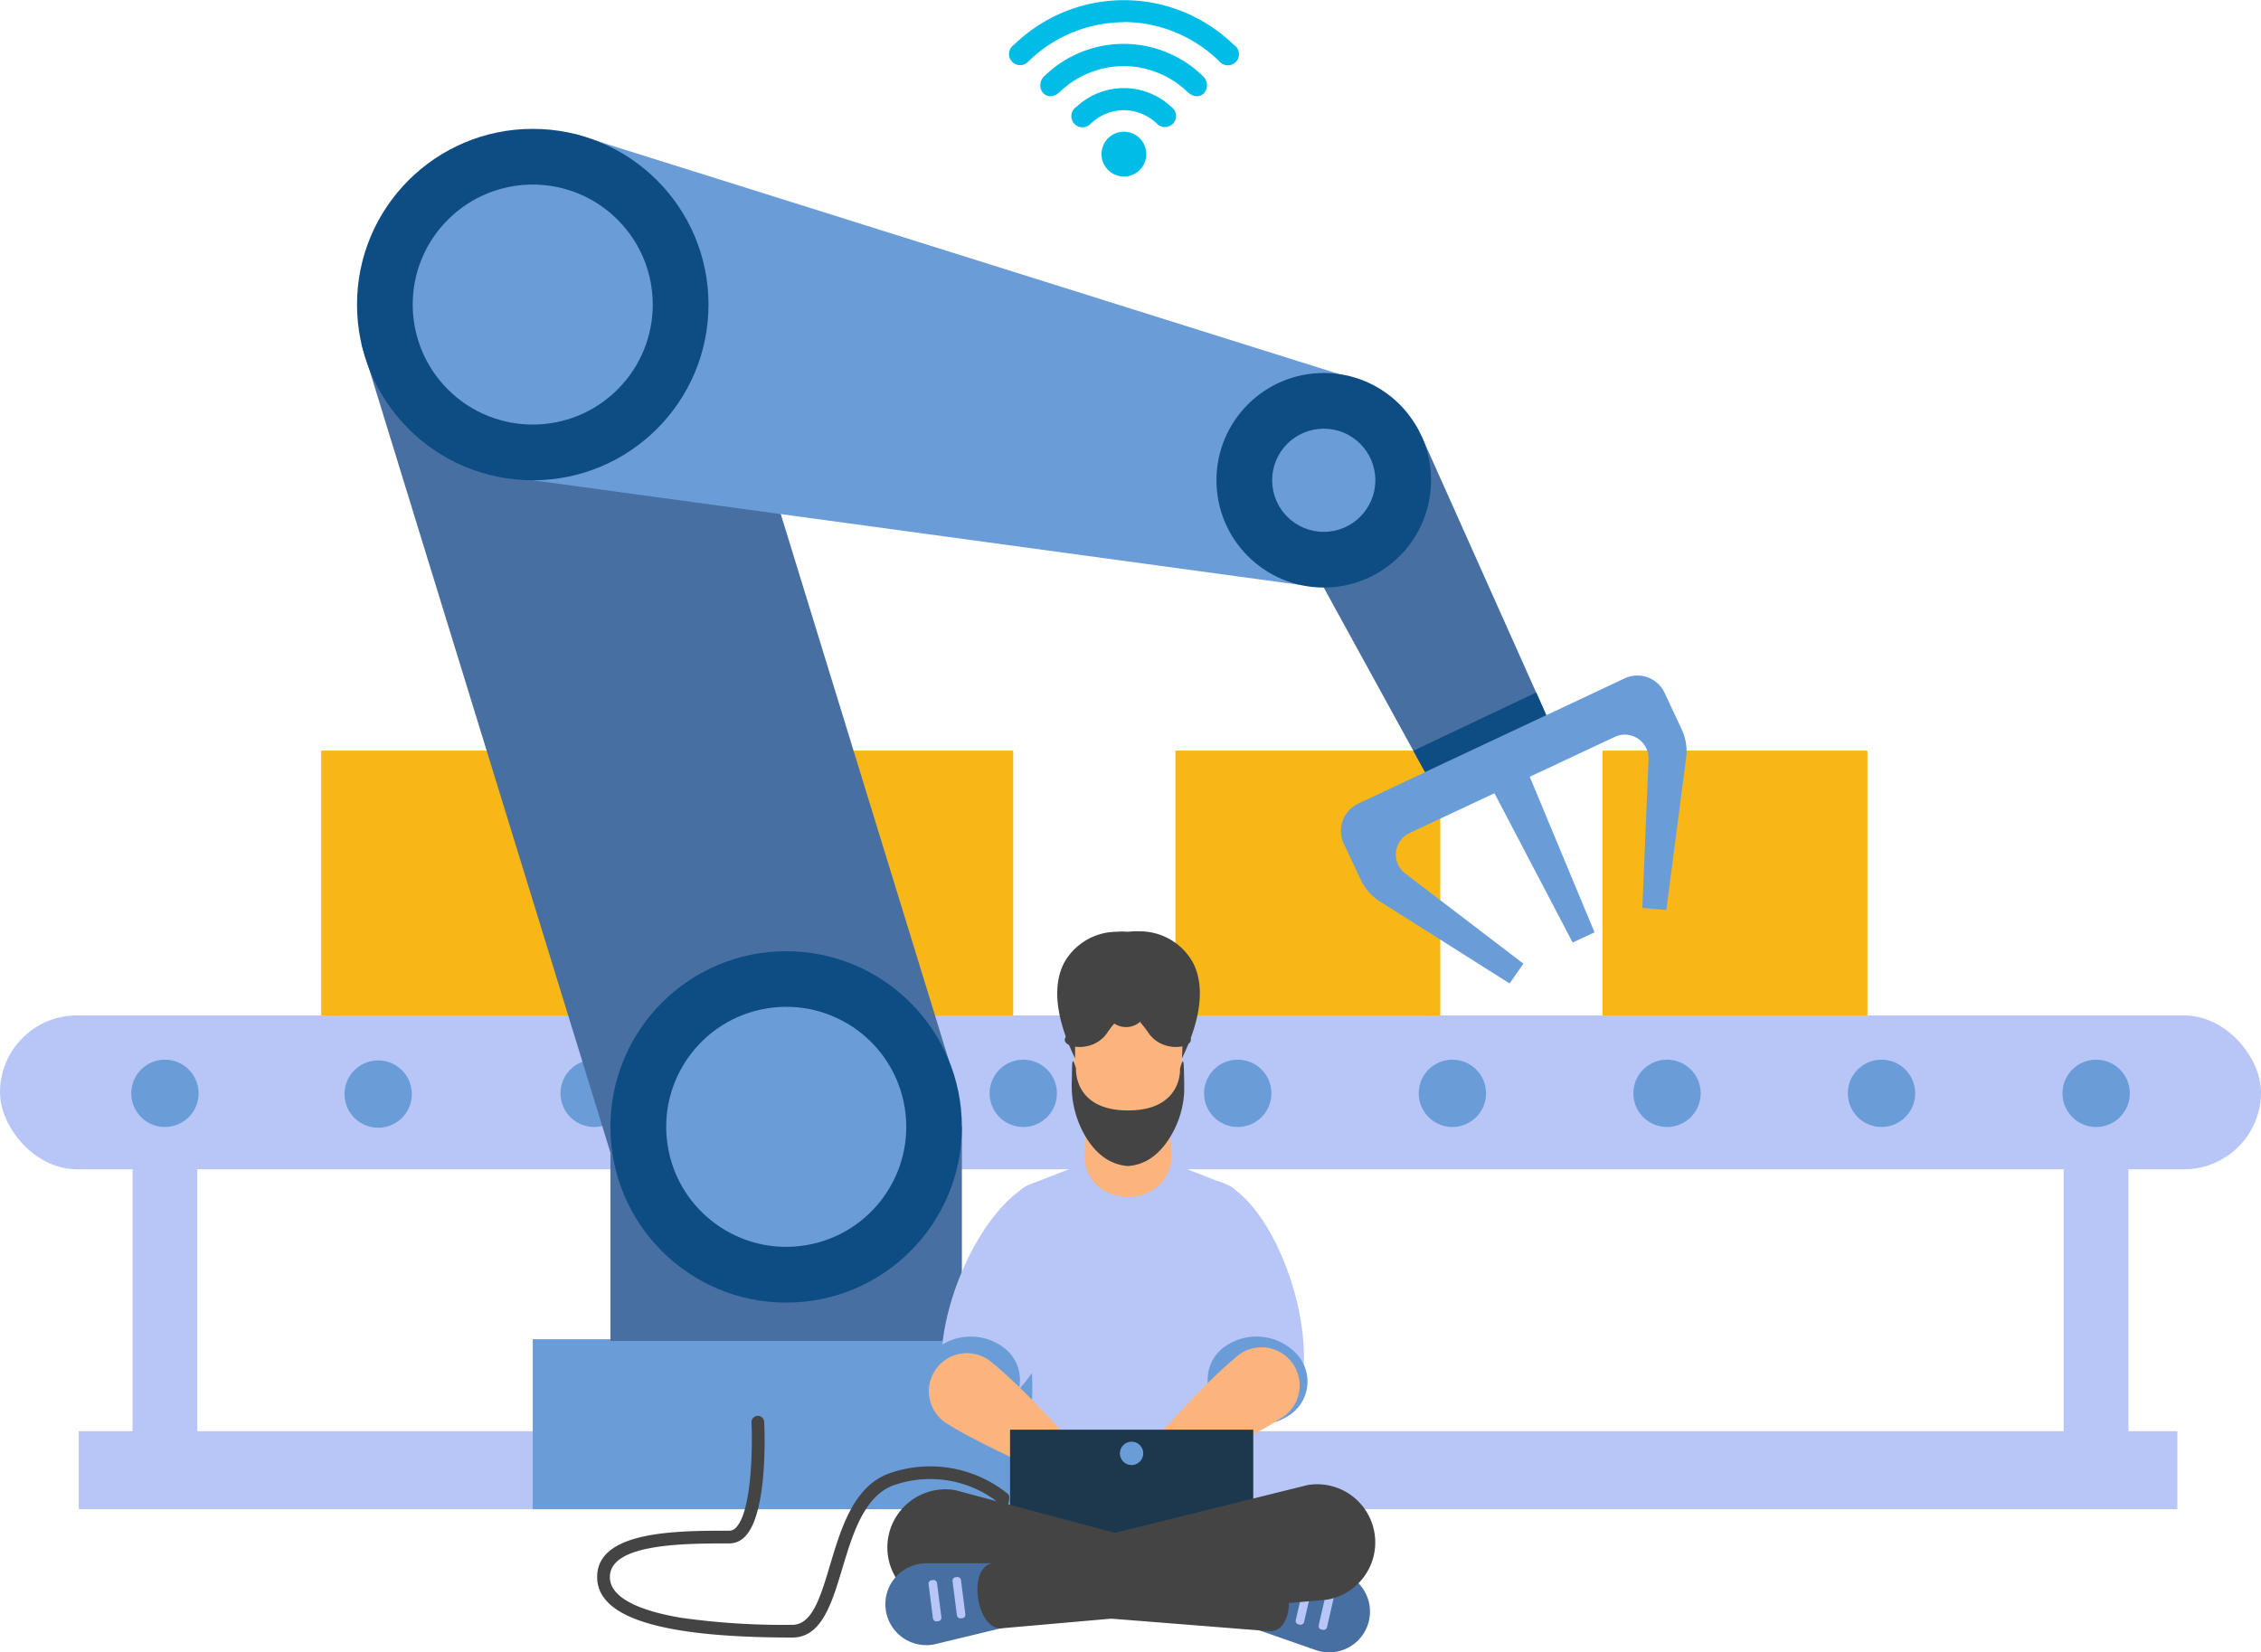 <svg xmlns="http://www.w3.org/2000/svg" viewBox="0 0 252.43 184.51" width="252.43" height="184.51">
    <defs>
        <style>.cls-1{fill:#b7c6f7;}.cls-2{fill:#f8b716;}.cls-3{fill:#6a9dd8;}.cls-4{fill:#486fa2;}.cls-5{fill:#0d4d84;}.cls-6{fill:#fcb47f;}.cls-7{fill:#444;}.cls-8{fill:#1d384d;}.cls-9{fill:#00bce7;fill-rule:evenodd;}</style>
    </defs>
    <g id="레이어_2" data-name="레이어 2">
        <g id="Layer_1" data-name="Layer 1">
            <rect class="cls-1" y="113.39" width="252.43" height="17.18" rx="8.59"/>
            <rect class="cls-2" x="83.55" y="83.82" width="29.57" height="29.57"/>
            <rect class="cls-2" x="131.23" y="83.82" width="29.57" height="29.57"/>
            <rect class="cls-2" x="178.92" y="83.82" width="29.57" height="29.57"/>
            <rect class="cls-2" x="35.86" y="83.82" width="29.57" height="29.57"/>
            <rect class="cls-1" x="14.8" y="128.48" width="7.23" height="37.97"/>
            <rect class="cls-1" x="230.4" y="128.48" width="7.23" height="37.97"/>
            <rect class="cls-1" x="8.79" y="159.82" width="234.3" height="8.71"/>
            <circle class="cls-3" cx="18.41" cy="122.09" r="3.76" transform="translate(-2.59 0.42) rotate(-1.22)"/>
            <circle class="cls-3" cx="42.37" cy="122.09" r="3.76" transform="matrix(1, -0.02, 0.02, 1, -2.59, 0.93)"/>
            <circle class="cls-3" cx="66.33" cy="122.09" r="3.76" transform="translate(-2.58 1.44) rotate(-1.22)"/>
            <circle class="cls-3" cx="90.28" cy="122.09" r="3.76" transform="translate(-2.58 1.95) rotate(-1.22)"/>
            <circle class="cls-3" cx="114.24" cy="122.09" r="3.76" transform="translate(-2.57 2.46) rotate(-1.22)"/>
            <circle class="cls-3" cx="138.19" cy="122.09" r="3.76" transform="translate(-2.57 2.97) rotate(-1.22)"/>
            <circle class="cls-3" cx="162.15" cy="122.09" r="3.76" transform="translate(-2.56 3.48) rotate(-1.22)"/>
            <circle class="cls-3" cx="186.11" cy="122.09" r="3.76" transform="translate(-2.55 3.99) rotate(-1.22)"/>
            <circle class="cls-3" cx="210.06" cy="122.09" r="3.76" transform="translate(-2.55 4.5) rotate(-1.22)"/>
            <circle class="cls-3" cx="234.02" cy="122.09" r="3.76" transform="translate(-2.54 5.01) rotate(-1.22)"/>
            <rect class="cls-3" x="59.48" y="149.55" width="56.59" height="18.98"/>
            <rect class="cls-4" x="68.15" y="125.84" width="39.24" height="23.9"/>
            <polygon class="cls-4" points="40.35 38.4 68.72 130.56 106.23 119.38 78.5 29.21 40.35 38.4"/>
            <circle class="cls-5" cx="87.77" cy="125.84" r="19.62"/>
            <circle class="cls-3" cx="87.77" cy="125.84" r="13.4" transform="translate(-19.02 15.68) rotate(-9.22)"/>
            <polygon class="cls-3" points="64.13 14.95 149.53 41.78 145.09 65.31 59.48 53.63 64.13 14.95"/>
            <circle class="cls-5" cx="59.48" cy="34.01" r="19.62"/>
            <circle class="cls-3" cx="59.48" cy="34.01" r="13.4" transform="translate(-6.63 52.02) rotate(-45)"/>
            <polygon class="cls-4" points="147.79 65.61 161.26 90.16 174.73 84.54 158.72 48.73 147.79 65.61"/>
            <circle class="cls-5" cx="147.79" cy="53.63" r="11.98"/>
            <circle class="cls-3" cx="147.79" cy="53.63" r="5.76"/>
            <path class="cls-3" d="M168.54,109.82l1.54-2.21-13.2-10.08a2.65,2.65,0,0,1,.48-4.5l9.49-4.45,8.73,16.67,2.44-1.14-7.23-17.37,9.49-4.45a2.62,2.62,0,0,1,1.7-.19,2.66,2.66,0,0,1,2.07,2.69l-.69,16.6,2.68.23,2.21-17a5.72,5.72,0,0,0-.49-3.16l-1.92-4.1a3.35,3.35,0,0,0-4.45-1.61l-29.77,14A3.36,3.36,0,0,0,150,94.15l1.92,4.09a5.75,5.75,0,0,0,2.12,2.41Z"/>
            <polygon class="cls-5" points="159.09 86.2 157.79 83.83 171.51 77.33 172.63 79.85 159.09 86.2"/>
            <ellipse class="cls-1" cx="112.77" cy="145.02" rx="13.98" ry="6.11" transform="translate(-63.53 196.66) rotate(-68.46)"/>
            <path class="cls-1" d="M134.38,131.94c3.23-1,7.67,4.21,9.92,11.6s1.45,14.17-1.78,15.15-7.67-4.21-9.92-11.6S131.15,132.92,134.38,131.94Z"/>
            <path class="cls-1" d="M125.94,171.73a24.66,24.66,0,0,1-7.75-1.06,25.31,25.31,0,0,1-3.12-1.36,2.73,2.73,0,0,1-1.54-3l1.12-5.47a29.67,29.67,0,0,0-.14-12.55l-.48-2.12a37.36,37.36,0,0,1-.94-8.37v-2.93a2.72,2.72,0,0,1,1.72-2.53l7.38-2.9a14.1,14.1,0,0,1,3.75-.92,14.19,14.19,0,0,1,3.75.92l7.38,2.9a2.72,2.72,0,0,1,1.72,2.53v2.93a38,38,0,0,1-.94,8.37l-.48,2.12a29.67,29.67,0,0,0-.14,12.55l1.12,5.47a2.72,2.72,0,0,1-1.55,3,20.39,20.39,0,0,1-10.86,2.42Z"/>
            <path class="cls-6" d="M125.94,133.69a9.62,9.62,0,0,1-1.31-.19,4.51,4.51,0,0,1-3.54-4.74l.18-2.46,4.67-1.37,4.66,1.37.19,2.46a4.52,4.52,0,0,1-3.54,4.74A9.85,9.85,0,0,1,125.94,133.69Z"/>
            <path class="cls-6" d="M125.94,129a5.27,5.27,0,0,1-2.44-1.32c-3.38-3-3.63-8.16-3.64-12.71a2.76,2.76,0,0,1,.25-1.4c.38-.64,2.75-3.25,3.48-3.39a6.09,6.09,0,0,1,2.35.31,6,6,0,0,1,2.35-.31c.73.14,3.1,2.75,3.47,3.39A2.66,2.66,0,0,1,132,115c0,4.55-.26,9.67-3.63,12.71A5.32,5.32,0,0,1,125.94,129Z"/>
            <path class="cls-7" d="M124.41,114.3a54.38,54.38,0,0,1-5-4.9,43.43,43.43,0,0,1,6.57-.75,41.59,41.59,0,0,1,6.52.42,65.63,65.63,0,0,1-5.37,5.16A2.38,2.38,0,0,1,124.41,114.3Z"/>
            <path class="cls-7" d="M125.94,104.05a8.81,8.81,0,0,0-1.36,0,6.76,6.76,0,0,0-5.77,3.45c-1.36,2.59-.91,6.33,1.22,10.68,0-1.08,0-2.12,0-2.62-.09-2.32,1.67-3.2,3-3.84s1.7-.92,1.73-1.61a1.09,1.09,0,0,1,1-1,.76.76,0,0,1,.26,0,.75.75,0,0,1,.26,0,1.07,1.07,0,0,1,1,1c0,.69.56,1,1.74,1.61s3,1.52,3,3.84c0,.5,0,1.54-.06,2.62,2.14-4.35,2.58-8.09,1.23-10.68A6.77,6.77,0,0,0,127.3,104,8.81,8.81,0,0,0,125.94,104.05Z"/>
            <path class="cls-7" d="M125.94,124c-6.11,0-5.81-4.67-5.81-4.67-.51-1.76-.42-.46-.47,1.43a11.25,11.25,0,0,0,1.54,6.17c1.57,2.58,3.39,3.18,4.74,3.28,1.35-.1,3.16-.7,4.73-3.28a10.69,10.69,0,0,0,1.54-5c0-.36,0-.74,0-1.14-.05-1.89,0-3.19-.47-1.43C131.75,119.33,132.05,124,125.94,124Z"/>
            <path class="cls-7" d="M123.26,109.05c-1,0-1.88.36-2.05.88a52.31,52.31,0,0,1-2.26,5.94c-.64,1.09,3,1.86,4.64-.5.17-.25.35-.5.53-.74a5.14,5.14,0,0,0,1.34-3.57l-.06-.81c0-.55-1-1.15-2.14-1.2Z"/>
            <path class="cls-7" d="M128.62,109.05a2,2,0,0,1,2,.88,50.48,50.48,0,0,0,2.26,5.94c.64,1.09-3,1.86-4.64-.5-.17-.25-.35-.5-.54-.74a5.18,5.18,0,0,1-1.33-3.57l.06-.81c0-.55,1-1.15,2.14-1.2Z"/>
            <path class="cls-3" d="M112.51,157.32a4.5,4.5,0,0,0-.56-6.92,6.11,6.11,0,0,0-7.86.62,4.51,4.51,0,0,0,.55,6.92A6.14,6.14,0,0,0,112.51,157.32Z"/>
            <path class="cls-6" d="M123.24,167.38l.87-1.18s-8.25-9.94-13.31-14a4.25,4.25,0,1,0-5,6.82C110.51,162,123.24,167.38,123.24,167.38Z"/>
            <path class="cls-3" d="M136.11,157.21a4.51,4.51,0,0,1,.74-6.91,6.13,6.13,0,0,1,7.85.83A4.5,4.5,0,0,1,144,158,6.14,6.14,0,0,1,136.11,157.21Z"/>
            <path class="cls-6" d="M125.53,167l-.88-1.18s8.17-10,13.2-14.14a4.26,4.26,0,1,1,5,6.79C138.21,161.57,125.53,167,125.53,167Z"/>
            <rect class="cls-8" x="112.77" y="159.65" width="27.15" height="13.36"/>
            <path class="cls-4" d="M140,181.85l6.87,2.4a4.55,4.55,0,1,0,1.34-8.83l-7.08.22Z"/>
            <path class="cls-7" d="M141.58,182.14l-37.1-2.94a6.49,6.49,0,1,1,2.16-12.8L142,175.86C144.76,176.44,144.41,182.52,141.58,182.14Z"/>
            <rect class="cls-1" x="143.24" y="178.67" width="4.63" height="0.95" rx="0.37" transform="translate(-61.63 280.89) rotate(-77.06)"/>
            <rect class="cls-1" x="145.81" y="179.26" width="4.63" height="0.95" rx="0.37" transform="translate(-60.22 283.84) rotate(-77.06)"/>
            <path class="cls-4" d="M110.74,174.57l-7.29,0a4.57,4.57,0,1,0,1.09,9l7.37-1.78Z"/>
            <path class="cls-7" d="M111.91,181.82l36.19-3.18A6.49,6.49,0,1,0,146,165.83l-35.24,8.74C107.93,175.13,109.07,182.19,111.91,181.82Z"/>
            <rect class="cls-1" x="106.58" y="176.1" width="0.95" height="4.63" rx="0.37" transform="translate(-21.71 14.98) rotate(-7.27)"/>
            <rect class="cls-1" x="103.91" y="176.44" width="0.95" height="4.63" rx="0.37" transform="translate(-21.78 14.64) rotate(-7.27)"/>
            <path class="cls-3" d="M126.24,161a1.3,1.3,0,1,0,1.39,1.19A1.29,1.29,0,0,0,126.24,161Z"/>
            <path class="cls-7" d="M88.47,182.86c-14.67,0-21.8-2.21-21.8-6.76,0-5.17,8.89-5.17,14.78-5.17a1,1,0,0,0,.73-.36c1.78-1.86,1.84-9.1,1.72-11.72a.71.71,0,1,1,1.42-.07c.05,1,.41,10.13-2.11,12.77a2.39,2.39,0,0,1-1.76.8c-5,0-13.36,0-13.36,3.75,0,2.66,4.31,3.94,7.93,4.55a81.32,81.32,0,0,0,12.45.79c2.2,0,3.13-3.09,4.2-6.67,1.25-4.18,2.67-8.92,6.75-10.29a13.77,13.77,0,0,1,13.14,2.37c.29.26,0,1.41-.31,1.7s-.35-.38-.64-.64h0a12.33,12.33,0,0,0-11.73-2.09c-3.39,1.14-4.69,5.51-5.85,9.36S91.73,182.86,88.47,182.86Z"/>
            <path class="cls-9" d="M125.48,14.71a2.5,2.5,0,1,1-2.5,2.5,2.49,2.49,0,0,1,2.5-2.5Z"/>
            <path class="cls-9" d="M125.47,2.46a15.29,15.29,0,0,1,10.72,4.45A1.24,1.24,0,1,0,137.74,5a17.59,17.59,0,0,0-24.53,0,1.24,1.24,0,1,0,1.54,1.93,15.3,15.3,0,0,1,10.72-4.45Z"/>
            <path class="cls-9" d="M125.47,7.38a10.33,10.33,0,0,1,7.1,2.88c1.43,1.34,2.82-.37,1.88-1.61a12.67,12.67,0,0,0-18,0c-.94,1.24.45,2.95,1.88,1.61a10.35,10.35,0,0,1,7.1-2.88Z"/>
            <path class="cls-9" d="M125.47,12.3a5.43,5.43,0,0,1,3.76,1.57,1.24,1.24,0,1,0,1.55-1.93,7.75,7.75,0,0,0-10.61,0,1.24,1.24,0,1,0,1.54,1.93,5.45,5.45,0,0,1,3.76-1.57Z"/>
        </g>
    </g>
</svg>
